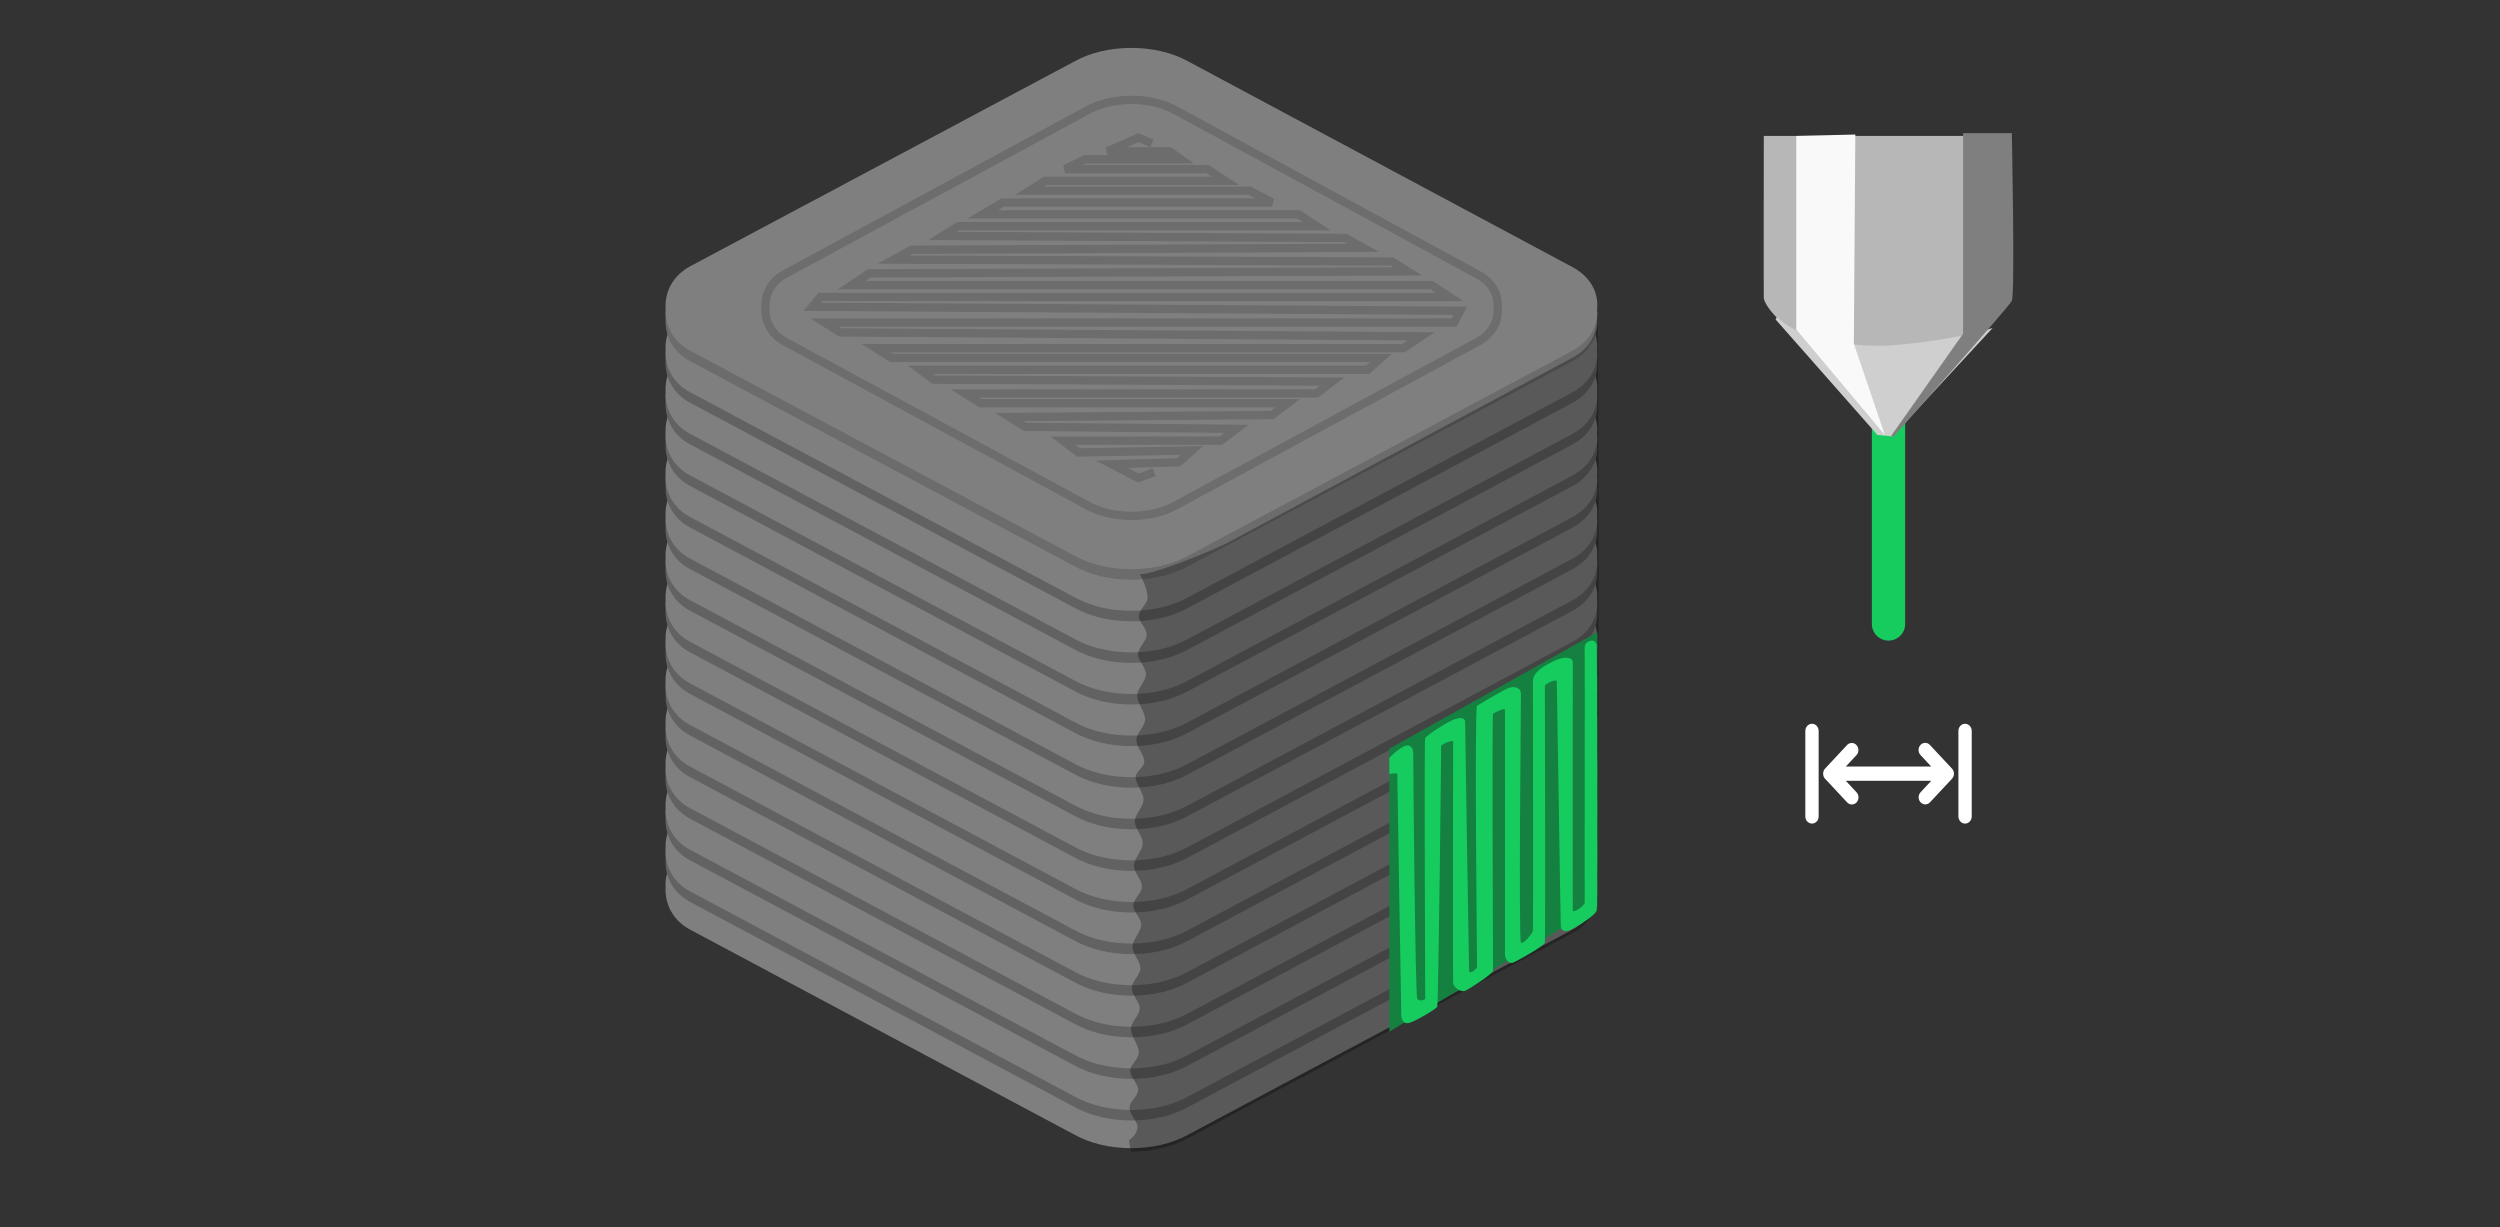 <svg 
 xmlns="http://www.w3.org/2000/svg"
 xmlns:xlink="http://www.w3.org/1999/xlink"
 width="300.5px" height="147.5px">
<rect width="100%" height="100%" fill="#333333" stroke="none"/>
<path fill-rule="evenodd"  fill="none"
 d="M-0.001,-0.000 L299.999,-0.000 L299.999,147.000 L-0.001,147.000 L-0.001,-0.000 Z"/>
<path fill-rule="evenodd"  fill="rgb(127, 127, 127)"
 d="M189.010,111.749 C191.148,110.600 192.163,108.607 191.968,106.724 C192.176,104.731 191.148,102.847 189.010,101.698 L142.922,77.028 C140.880,75.879 138.436,75.353 135.992,75.353 C133.548,75.353 131.089,75.879 129.049,77.028 L82.961,101.602 C80.822,102.750 79.905,104.744 80.003,106.627 C79.905,108.620 80.822,110.600 82.961,111.749 L129.049,136.336 C131.089,137.485 133.534,138.011 135.992,138.011 C138.436,138.011 140.880,137.485 142.922,136.336 L189.010,111.749 Z"/>
<path fill-rule="evenodd"  fill="rgb(98, 98, 98)"
 d="M189.010,108.420 C191.148,107.271 192.163,105.278 191.968,103.394 C192.176,101.401 191.148,99.518 189.010,98.369 L142.922,73.699 C140.880,72.550 138.436,72.024 135.992,72.024 C133.548,72.024 131.089,72.550 129.049,73.699 L82.961,98.273 C80.822,99.422 79.905,101.415 80.003,103.298 C79.905,105.290 80.822,107.271 82.961,108.420 L129.049,133.007 C131.089,134.156 133.534,134.682 135.992,134.682 C138.436,134.682 140.880,134.156 142.922,133.007 L189.010,108.420 Z"/>
<path fill-rule="evenodd"  fill="rgb(127, 127, 127)"
 d="M189.010,107.154 C191.148,106.005 192.163,104.011 191.968,102.129 C192.176,100.136 191.148,98.253 189.010,97.103 L142.922,72.433 C140.880,71.284 138.436,70.758 135.992,70.758 C133.548,70.758 131.089,71.284 129.049,72.433 L82.961,97.006 C80.822,98.156 79.905,100.149 80.003,102.032 C79.905,104.025 80.822,106.005 82.961,107.154 L129.049,131.741 C131.089,132.890 133.534,133.416 135.992,133.416 C138.436,133.416 140.880,132.890 142.922,131.741 L189.010,107.154 Z"/>
<path fill-rule="evenodd"  fill="rgb(98, 98, 98)"
 d="M189.010,103.420 C191.148,102.271 192.163,100.277 191.968,98.395 C192.176,96.402 191.148,94.518 189.010,93.369 L142.922,68.699 C140.880,67.550 138.436,67.024 135.992,67.024 C133.548,67.024 131.089,67.550 129.049,68.699 L82.961,93.272 C80.822,94.422 79.905,96.415 80.003,98.298 C79.905,100.291 80.822,102.271 82.961,103.420 L129.049,128.007 C131.089,129.156 133.534,129.682 135.992,129.682 C138.436,129.682 140.880,129.156 142.922,128.007 L189.010,103.420 Z"/>
<path fill-rule="evenodd"  fill="rgb(127, 127, 127)"
 d="M189.010,102.154 C191.148,101.005 192.163,99.012 191.968,97.129 C192.176,95.136 191.148,93.253 189.010,92.103 L142.922,67.433 C140.880,66.284 138.436,65.758 135.992,65.758 C133.548,65.758 131.089,66.284 129.049,67.433 L82.961,92.006 C80.822,93.156 79.905,95.149 80.003,97.032 C79.905,99.025 80.822,101.005 82.961,102.154 L129.049,126.741 C131.089,127.890 133.534,128.416 135.992,128.416 C138.436,128.416 140.880,127.890 142.922,126.741 L189.010,102.154 Z"/>
<path fill-rule="evenodd"  fill="rgb(98, 98, 98)"
 d="M189.010,98.420 C191.148,97.271 192.163,95.277 191.968,93.395 C192.176,91.402 191.148,89.518 189.010,88.369 L142.922,63.699 C140.880,62.550 138.436,62.024 135.992,62.024 C133.548,62.024 131.089,62.550 129.049,63.699 L82.961,88.272 C80.822,89.421 79.905,91.415 80.003,93.297 C79.905,95.291 80.822,97.271 82.961,98.420 L129.049,123.007 C131.089,124.156 133.534,124.682 135.992,124.682 C138.436,124.682 140.880,124.156 142.922,123.007 L189.010,98.420 Z"/>
<path fill-rule="evenodd"  fill="rgb(127, 127, 127)"
 d="M189.010,97.154 C191.148,96.006 192.163,94.012 191.968,92.129 C192.176,90.135 191.148,88.252 189.010,87.103 L142.922,62.433 C140.880,61.284 138.436,60.758 135.992,60.758 C133.548,60.758 131.089,61.284 129.049,62.433 L82.961,87.007 C80.822,88.156 79.905,90.149 80.003,92.031 C79.905,94.025 80.822,96.006 82.961,97.154 L129.049,121.741 C131.089,122.891 133.534,123.416 135.992,123.416 C138.436,123.416 140.880,122.891 142.922,121.741 L189.010,97.154 Z"/>
<path fill-rule="evenodd"  fill="rgb(98, 98, 98)"
 d="M189.010,93.420 C191.148,92.271 192.163,90.278 191.968,88.395 C192.176,86.401 191.148,84.518 189.010,83.369 L142.922,58.699 C140.880,57.550 138.436,57.024 135.992,57.024 C133.548,57.024 131.089,57.550 129.049,58.699 L82.961,83.272 C80.822,84.422 79.905,86.415 80.003,88.298 C79.905,90.291 80.822,92.271 82.961,93.420 L129.049,118.007 C131.089,119.156 133.534,119.682 135.992,119.682 C138.436,119.682 140.880,119.156 142.922,118.007 L189.010,93.420 Z"/>
<path fill-rule="evenodd"  fill="rgb(127, 127, 127)"
 d="M189.010,92.154 C191.148,91.005 192.163,89.012 191.968,87.129 C192.176,85.136 191.148,83.252 189.010,82.103 L142.922,57.433 C140.880,56.284 138.436,55.758 135.992,55.758 C133.548,55.758 131.089,56.284 129.049,57.433 L82.961,82.006 C80.822,83.156 79.905,85.149 80.003,87.031 C79.905,89.025 80.822,91.005 82.961,92.154 L129.049,116.741 C131.089,117.890 133.534,118.416 135.992,118.416 C138.436,118.416 140.880,117.890 142.922,116.741 L189.010,92.154 Z"/>
<path fill-rule="evenodd"  fill="rgb(98, 98, 98)"
 d="M189.010,88.420 C191.148,87.271 192.163,85.278 191.968,83.395 C192.176,81.401 191.148,79.518 189.010,78.369 L142.922,53.699 C140.880,52.550 138.436,52.024 135.992,52.024 C133.548,52.024 131.089,52.550 129.049,53.699 L82.961,78.273 C80.822,79.421 79.905,81.415 80.003,83.298 C79.905,85.291 80.822,87.271 82.961,88.420 L129.049,113.007 C131.089,114.156 133.534,114.682 135.992,114.682 C138.436,114.682 140.880,114.156 142.922,113.007 L189.010,88.420 Z"/>
<path fill-rule="evenodd"  fill="rgb(127, 127, 127)"
 d="M189.010,87.154 C191.148,86.005 192.163,84.012 191.968,82.129 C192.176,80.136 191.148,78.252 189.010,77.103 L142.922,52.433 C140.880,51.284 138.436,50.758 135.992,50.758 C133.548,50.758 131.089,51.284 129.049,52.433 L82.961,77.007 C80.822,78.155 79.905,80.149 80.003,82.031 C79.905,84.025 80.822,86.005 82.961,87.154 L129.049,111.741 C131.089,112.890 133.534,113.416 135.992,113.416 C138.436,113.416 140.880,112.890 142.922,111.741 L189.010,87.154 Z"/>
<path fill-rule="evenodd"  fill="rgb(98, 98, 98)"
 d="M189.010,83.420 C191.148,82.270 192.163,80.277 191.968,78.395 C192.176,76.402 191.148,74.518 189.010,73.369 L142.922,48.699 C140.880,47.550 138.436,47.023 135.992,47.023 C133.548,47.023 131.089,47.550 129.049,48.699 L82.961,73.272 C80.822,74.421 79.905,76.415 80.003,78.298 C79.905,80.291 80.822,82.270 82.961,83.420 L129.049,108.007 C131.089,109.156 133.534,109.682 135.992,109.682 C138.436,109.682 140.880,109.156 142.922,108.007 L189.010,83.420 Z"/>
<path fill-rule="evenodd"  fill="rgb(127, 127, 127)"
 d="M189.010,82.154 C191.148,81.005 192.163,79.012 191.968,77.129 C192.176,75.136 191.148,73.252 189.010,72.103 L142.922,47.433 C140.880,46.284 138.436,45.758 135.992,45.758 C133.548,45.758 131.089,46.284 129.049,47.433 L82.961,72.007 C80.822,73.155 79.905,75.149 80.003,77.032 C79.905,79.025 80.822,81.005 82.961,82.154 L129.049,106.741 C131.089,107.891 133.534,108.416 135.992,108.416 C138.436,108.416 140.880,107.891 142.922,106.741 L189.010,82.154 Z"/>
<path fill-rule="evenodd"  fill="rgb(98, 98, 98)"
 d="M189.010,78.420 C191.148,77.271 192.163,75.278 191.968,73.395 C192.176,71.402 191.148,69.518 189.010,68.369 L142.922,43.699 C140.880,42.550 138.436,42.023 135.992,42.023 C133.548,42.023 131.089,42.550 129.049,43.699 L82.961,68.272 C80.822,69.422 79.905,71.415 80.003,73.298 C79.905,75.291 80.822,77.271 82.961,78.420 L129.049,103.007 C131.089,104.156 133.534,104.682 135.992,104.682 C138.436,104.682 140.880,104.156 142.922,103.007 L189.010,78.420 Z"/>
<path fill-rule="evenodd"  fill="rgb(127, 127, 127)"
 d="M189.010,77.154 C191.148,76.005 192.163,74.012 191.968,72.129 C192.176,70.136 191.148,68.252 189.010,67.103 L142.922,42.433 C140.880,41.284 138.436,40.758 135.992,40.758 C133.548,40.758 131.089,41.284 129.049,42.433 L82.961,67.007 C80.822,68.155 79.905,70.149 80.003,72.032 C79.905,74.025 80.822,76.005 82.961,77.154 L129.049,101.741 C131.089,102.890 133.534,103.416 135.992,103.416 C138.436,103.416 140.880,102.890 142.922,101.741 L189.010,77.154 Z"/>
<path fill-rule="evenodd"  fill="rgb(98, 98, 98)"
 d="M189.010,73.420 C191.148,72.271 192.163,70.277 191.968,68.394 C192.176,66.401 191.148,64.518 189.010,63.369 L142.922,38.699 C140.880,37.549 138.436,37.024 135.992,37.024 C133.548,37.024 131.089,37.549 129.049,38.699 L82.961,63.272 C80.822,64.422 79.905,66.415 80.003,68.297 C79.905,70.291 80.822,72.271 82.961,73.420 L129.049,98.007 C131.089,99.156 133.534,99.682 135.992,99.682 C138.436,99.682 140.880,99.156 142.922,98.007 L189.010,73.420 Z"/>
<path fill-rule="evenodd"  fill="rgb(127, 127, 127)"
 d="M189.010,72.154 C191.148,71.005 192.163,69.011 191.968,67.129 C192.176,65.136 191.148,63.253 189.010,62.103 L142.922,37.434 C140.880,36.284 138.436,35.758 135.992,35.758 C133.548,35.758 131.089,36.284 129.049,37.434 L82.961,62.006 C80.822,63.156 79.905,65.149 80.003,67.032 C79.905,69.025 80.822,71.005 82.961,72.154 L129.049,96.741 C131.089,97.890 133.534,98.416 135.992,98.416 C138.436,98.416 140.880,97.890 142.922,96.741 L189.010,72.154 Z"/>
<path fill-rule="evenodd"  fill="rgb(98, 98, 98)"
 d="M189.010,68.420 C191.148,67.271 192.163,65.277 191.968,63.395 C192.176,61.402 191.148,59.518 189.010,58.368 L142.922,33.699 C140.880,32.549 138.436,32.024 135.992,32.024 C133.548,32.024 131.089,32.549 129.049,33.699 L82.961,58.272 C80.822,59.422 79.905,61.415 80.003,63.298 C79.905,65.291 80.822,67.271 82.961,68.420 L129.049,93.007 C131.089,94.156 133.534,94.682 135.992,94.682 C138.436,94.682 140.880,94.156 142.922,93.007 L189.010,68.420 Z"/>
<path fill-rule="evenodd"  fill="rgb(127, 127, 127)"
 d="M189.010,67.154 C191.148,66.005 192.163,64.011 191.968,62.129 C192.176,60.136 191.148,58.253 189.010,57.103 L142.922,32.433 C140.880,31.284 138.436,30.758 135.992,30.758 C133.548,30.758 131.089,31.284 129.049,32.433 L82.961,57.006 C80.822,58.156 79.905,60.149 80.003,62.032 C79.905,64.025 80.822,66.005 82.961,67.154 L129.049,91.741 C131.089,92.890 133.534,93.416 135.992,93.416 C138.436,93.416 140.880,92.890 142.922,91.741 L189.010,67.154 Z"/>
<path fill-rule="evenodd"  fill="rgb(98, 98, 98)"
 d="M189.010,63.420 C191.148,62.271 192.163,60.278 191.968,58.395 C192.176,56.401 191.148,54.518 189.010,53.369 L142.922,28.699 C140.880,27.550 138.436,27.024 135.992,27.024 C133.548,27.024 131.089,27.550 129.049,28.699 L82.961,53.272 C80.822,54.421 79.905,56.415 80.003,58.298 C79.905,60.291 80.822,62.271 82.961,63.420 L129.049,88.006 C131.089,89.156 133.534,89.682 135.992,89.682 C138.436,89.682 140.880,89.156 142.922,88.006 L189.010,63.420 Z"/>
<path fill-rule="evenodd"  fill="rgb(127, 127, 127)"
 d="M189.010,62.154 C191.148,61.005 192.163,59.011 191.968,57.129 C192.176,55.135 191.148,53.252 189.010,52.103 L142.922,27.433 C140.880,26.284 138.436,25.758 135.992,25.758 C133.548,25.758 131.089,26.284 129.049,27.433 L82.961,52.006 C80.822,53.156 79.905,55.149 80.003,57.032 C79.905,59.025 80.822,61.005 82.961,62.154 L129.049,86.741 C131.089,87.891 133.534,88.416 135.992,88.416 C138.436,88.416 140.880,87.891 142.922,86.741 L189.010,62.154 Z"/>
<path fill-rule="evenodd"  fill="rgb(98, 98, 98)"
 d="M189.010,58.420 C191.148,57.271 192.163,55.278 191.968,53.395 C192.176,51.401 191.148,49.518 189.010,48.369 L142.922,23.699 C140.880,22.550 138.436,22.024 135.992,22.024 C133.548,22.024 131.089,22.550 129.049,23.699 L82.961,48.273 C80.822,49.421 79.905,51.415 80.003,53.298 C79.905,55.291 80.822,57.271 82.961,58.420 L129.049,83.006 C131.089,84.156 133.534,84.682 135.992,84.682 C138.436,84.682 140.880,84.156 142.922,83.006 L189.010,58.420 Z"/>
<path fill-rule="evenodd"  fill="rgb(127, 127, 127)"
 d="M189.010,57.154 C191.148,56.005 192.163,54.011 191.968,52.129 C192.176,50.135 191.148,48.252 189.010,47.103 L142.922,22.433 C140.880,21.284 138.436,20.758 135.992,20.758 C133.548,20.758 131.089,21.284 129.049,22.433 L82.961,47.006 C80.822,48.155 79.905,50.149 80.003,52.032 C79.905,54.025 80.822,56.005 82.961,57.154 L129.049,81.741 C131.089,82.890 133.534,83.416 135.992,83.416 C138.436,83.416 140.880,82.890 142.922,81.741 L189.010,57.154 Z"/>
<path fill-rule="evenodd"  fill="rgb(98, 98, 98)"
 d="M189.010,53.420 C191.148,52.271 192.163,50.278 191.968,48.395 C192.176,46.402 191.148,44.518 189.010,43.369 L142.922,18.699 C140.880,17.550 138.436,17.024 135.992,17.024 C133.548,17.024 131.089,17.550 129.049,18.699 L82.961,43.273 C80.822,44.421 79.905,46.415 80.003,48.298 C79.905,50.291 80.822,52.271 82.961,53.420 L129.049,78.007 C131.089,79.156 133.534,79.682 135.992,79.682 C138.436,79.682 140.880,79.156 142.922,78.007 L189.010,53.420 Z"/>
<path fill-rule="evenodd"  fill="rgb(127, 127, 127)"
 d="M189.010,52.154 C191.148,51.005 192.163,49.012 191.968,47.129 C192.176,45.135 191.148,43.252 189.010,42.103 L142.922,17.433 C140.880,16.284 138.436,15.758 135.992,15.758 C133.548,15.758 131.089,16.284 129.049,17.433 L82.961,42.006 C80.822,43.156 79.905,45.149 80.003,47.032 C79.905,49.025 80.822,51.005 82.961,52.154 L129.049,76.741 C131.089,77.890 133.534,78.417 135.992,78.417 C138.436,78.417 140.880,77.890 142.922,76.741 L189.010,52.154 Z"/>
<path fill-rule="evenodd"  fill="rgb(98, 98, 98)"
 d="M189.010,48.420 C191.148,47.271 192.163,45.277 191.968,43.395 C192.176,41.402 191.148,39.518 189.010,38.369 L142.922,13.699 C140.880,12.550 138.436,12.024 135.992,12.024 C133.548,12.024 131.089,12.550 129.049,13.699 L82.961,38.272 C80.822,39.421 79.905,41.415 80.003,43.298 C79.905,45.291 80.822,47.271 82.961,48.420 L129.049,73.007 C131.089,74.156 133.534,74.682 135.992,74.682 C138.436,74.682 140.880,74.156 142.922,73.007 L189.010,48.420 Z"/>
<path fill-rule="evenodd"  fill="rgb(127, 127, 127)"
 d="M189.010,47.154 C191.148,46.005 192.163,44.012 191.968,42.129 C192.176,40.135 191.148,38.252 189.010,37.103 L142.922,12.433 C140.880,11.284 138.436,10.758 135.992,10.758 C133.548,10.758 131.089,11.284 129.049,12.433 L82.961,37.007 C80.822,38.156 79.905,40.149 80.003,42.032 C79.905,44.025 80.822,46.005 82.961,47.154 L129.049,71.741 C131.089,72.890 133.534,73.416 135.992,73.416 C138.436,73.416 140.880,72.890 142.922,71.741 L189.010,47.154 Z"/>
<path fill-rule="evenodd"  fill="rgb(108, 108, 108)"
 d="M189.010,43.420 C191.148,42.271 192.163,40.277 191.968,38.395 C192.176,36.402 191.148,34.518 189.010,33.369 L142.922,8.699 C140.880,7.550 138.436,7.024 135.992,7.024 C133.548,7.024 131.089,7.550 129.049,8.699 L82.961,33.272 C80.822,34.421 79.905,36.415 80.003,38.297 C79.905,40.291 80.822,42.271 82.961,43.420 L129.049,68.007 C131.089,69.156 133.534,69.682 135.992,69.682 C138.436,69.682 140.880,69.156 142.922,68.007 L189.010,43.420 Z"/>
<path fill-rule="evenodd"  fill="rgb(127, 127, 127)"
 d="M189.010,42.154 C191.148,41.005 192.163,39.012 191.968,37.128 C192.176,35.136 191.148,33.252 189.010,32.103 L142.922,7.433 C140.880,6.284 138.436,5.758 135.992,5.758 C133.548,5.758 131.089,6.284 129.049,7.433 L82.961,32.007 C80.822,33.156 79.905,35.149 80.003,37.032 C79.905,39.025 80.822,41.005 82.961,42.154 L129.049,66.741 C131.089,67.890 133.534,68.416 135.992,68.416 C138.436,68.416 140.880,67.890 142.922,66.741 L189.010,42.154 Z"/>
<path fill-rule="evenodd"  stroke="rgb(109, 109, 109)" stroke-width="1px" stroke-linecap="butt" stroke-linejoin="miter" fill="none"
 d="M177.684,41.050 C179.365,40.133 180.161,38.543 180.009,37.040 C180.173,35.450 179.365,33.946 177.684,33.029 L141.457,13.342 C139.853,12.426 137.932,12.006 136.011,12.006 C134.089,12.006 132.157,12.426 130.553,13.342 L94.326,32.952 C92.645,33.869 91.926,35.460 92.001,36.963 C91.926,38.553 92.645,40.133 94.326,41.050 L130.553,60.671 C132.157,61.588 134.079,62.007 136.011,62.007 C137.932,62.007 139.853,61.588 141.457,60.671 L177.684,41.050 Z"/>
<path fill-rule="evenodd"  stroke="rgb(109, 109, 109)" stroke-width="1px" stroke-linecap="butt" stroke-linejoin="miter" fill="none"
 d="M138.456,17.249 L136.851,16.540 L133.106,18.196 L140.596,18.196 L141.933,19.141 L130.432,19.141 L128.024,20.325 L145.143,20.325 L147.283,21.743 L125.617,21.743 L123.745,22.925 L150.225,22.925 L152.899,24.345 L120.535,24.345 L118.127,25.764 L156.110,25.764 L158.249,27.183 L115.186,27.183 L113.313,28.366 L161.727,28.602 L163.866,29.785 L109.568,30.021 L107.428,31.204 L167.344,31.440 L169.216,32.623 L104.486,32.860 L102.346,34.279 L172.099,34.279 L174.240,35.698 L98.601,35.698 L97.633,36.880 L175.518,37.353 L174.775,38.773 L99.136,38.773 L101.009,39.955 L170.821,40.428 L168.681,41.848 L105.288,41.848 L107.161,43.030 L166.006,43.030 L164.401,44.448 L110.638,44.448 L112.243,45.632 L160.122,45.868 L158.249,47.287 L115.988,47.287 L117.860,48.470 L154.773,48.470 L152.899,49.889 L121.337,50.125 L123.210,51.308 L148.620,51.544 L146.747,52.963 L127.756,52.963 L129.629,54.383 L143.270,54.146 L141.665,55.566 L133.641,55.802 L136.851,57.458 L138.723,56.748 "/>
<path fill-rule="evenodd"  opacity="0.302" fill="rgb(0, 0, 0)"
 d="M135.992,138.416 C138.436,138.416 140.880,137.890 142.922,136.741 L189.010,112.154 C191.148,111.005 192.163,109.012 191.968,107.129 C192.176,105.136 192.250,35.145 191.968,37.128 C192.163,40.088 191.137,41.850 188.997,42.999 L147.997,64.999 C145.957,66.148 138.021,69.288 136.998,68.999 C136.988,68.996 137.968,70.686 137.937,71.927 C137.923,72.532 136.906,73.268 136.888,74.118 C136.873,74.781 137.858,75.513 137.841,76.306 C137.826,77.039 136.809,77.825 136.793,78.658 C136.777,79.421 137.760,80.223 137.745,81.060 C137.728,81.874 136.712,82.721 136.694,83.596 C136.676,84.536 137.657,85.509 137.637,86.509 C137.622,87.302 136.607,88.111 136.591,88.935 C136.574,89.813 137.557,90.707 137.539,91.615 C137.528,92.188 136.517,92.767 136.506,93.350 C136.488,94.270 137.471,95.201 137.454,96.140 C137.438,96.989 136.421,97.846 136.405,98.706 C136.389,99.588 137.372,100.474 137.355,101.362 C137.338,102.255 136.322,103.151 136.305,104.045 C136.290,104.895 137.274,105.744 137.258,106.590 C137.244,107.336 136.230,108.080 136.217,108.821 C136.202,109.600 137.187,110.375 137.174,111.145 C137.157,112.032 136.141,112.912 136.125,113.782 C136.109,114.662 137.092,115.532 137.077,116.389 C137.063,117.184 136.048,117.969 136.034,118.739 C136.018,119.589 137.003,120.422 136.988,121.236 C136.973,122.049 135.959,122.844 135.945,123.615 C135.927,124.632 136.909,125.610 136.891,126.542 C136.878,127.280 135.865,127.989 135.853,128.667 C135.837,129.491 136.823,130.267 136.811,130.990 C136.797,131.743 135.785,132.438 135.773,133.068 C135.756,134.014 136.742,134.813 136.730,135.439 C136.712,136.467 135.702,137.033 135.702,137.033 C135.702,137.033 135.884,138.416 135.992,138.416 Z"/>
<path fill-rule="evenodd"  fill="rgb(21, 129, 64)"
 d="M166.997,89.999 L191.998,75.999 L191.998,108.999 L166.997,123.999 L166.997,89.999 Z"/>
<path fill-rule="evenodd"  fill="rgb(23, 204, 95)"
 d="M166.997,91.101 L166.997,93.032 C166.997,93.032 167.977,92.874 167.956,93.032 C167.936,93.189 168.429,121.451 168.436,121.989 C168.443,122.526 168.678,123.147 169.394,122.954 C170.110,122.761 172.591,121.306 172.750,121.024 C172.909,120.741 173.234,89.820 173.229,89.653 C173.224,89.486 174.676,88.828 174.667,89.170 C174.658,89.513 174.621,117.581 174.667,118.128 C174.713,118.674 175.544,119.313 176.105,119.093 C176.666,118.874 179.451,117.024 179.461,116.680 C179.469,116.336 179.316,85.906 179.461,85.792 C179.605,85.678 180.881,85.011 180.898,85.310 C180.915,85.608 180.888,114.218 180.898,114.749 C180.908,115.281 181.357,115.896 181.856,115.715 C182.357,115.533 185.612,113.695 185.692,113.302 C185.770,112.908 185.699,82.567 185.692,82.414 C185.684,82.261 187.102,81.486 187.129,81.931 C187.157,82.376 187.571,110.925 187.609,111.371 C187.647,111.817 188.025,112.030 188.568,111.854 C189.111,111.678 191.781,110.067 191.923,109.440 C192.064,108.814 191.962,77.997 191.923,77.588 C191.884,77.178 191.530,76.815 190.964,77.105 C190.398,77.395 190.459,77.650 190.484,79.035 C190.509,80.420 190.458,108.082 190.484,108.476 C190.512,108.869 189.075,109.812 189.047,109.440 C189.017,109.069 189.061,79.850 189.047,79.518 C189.033,79.186 188.342,78.674 186.650,79.518 C184.959,80.362 184.255,81.011 184.254,81.931 C184.252,82.851 184.314,111.477 184.254,111.854 C184.193,112.230 183.110,113.545 182.815,113.302 C182.521,113.058 182.825,83.984 182.815,83.379 C182.806,82.774 182.118,82.240 180.898,82.896 C179.679,83.552 177.870,84.607 177.543,84.827 C177.216,85.046 177.542,115.912 177.543,116.198 C177.543,116.482 176.597,117.208 176.585,116.680 C176.572,116.151 176.087,87.038 176.105,86.757 C176.122,86.476 175.766,85.913 174.187,86.757 C172.609,87.601 171.468,88.488 171.311,88.688 C171.155,88.887 171.332,119.938 171.311,120.058 C171.291,120.179 170.600,120.429 170.353,120.058 C170.106,119.687 169.853,90.948 169.874,90.618 C169.894,90.288 169.729,89.379 168.915,89.653 C168.101,89.927 166.997,91.101 166.997,91.101 Z"/>
<path fill-rule="evenodd"  fill="rgb(23, 204, 95)"
 d="M226.999,43.000 C228.103,43.000 228.999,43.895 228.999,45.000 L228.999,75.000 C228.999,76.104 228.103,77.000 226.999,77.000 C225.894,77.000 224.999,76.104 224.999,75.000 L224.999,45.000 C224.999,43.895 225.894,43.000 226.999,43.000 Z"/>
<path fill-rule="evenodd"  fill="rgb(183, 183, 183)"
 d="M212.008,16.342 C212.008,16.342 211.984,35.500 212.008,35.828 C212.033,36.156 212.437,37.067 213.783,38.399 C215.129,39.732 225.686,51.586 225.850,51.771 C226.013,51.956 226.179,52.284 226.737,52.285 C227.295,52.286 227.767,51.823 228.157,51.428 C228.547,51.033 240.318,37.887 240.755,37.371 C241.193,36.855 241.639,36.041 241.643,34.628 C241.646,33.215 241.643,16.342 241.643,16.342 L212.008,16.342 Z"/>
<path fill-rule="evenodd"  fill="rgb(207, 207, 207)"
 d="M213.605,38.056 C213.605,38.056 214.444,39.071 216.090,39.771 C218.710,40.885 223.130,41.843 227.624,41.485 C234.942,40.903 239.512,39.428 239.512,39.428 L227.447,52.456 L225.672,52.285 L213.428,38.399 L213.605,38.056 Z"/>
<path fill-rule="evenodd"  fill="rgb(127, 127, 127)"
 d="M235.964,15.999 L235.964,40.114 L227.270,52.456 L227.624,52.456 C227.624,52.456 241.418,36.957 241.820,36.171 C242.222,35.385 241.820,15.999 241.820,15.999 L235.964,15.999 Z"/>
<path fill-rule="evenodd"  fill="rgb(249, 249, 249)"
 d="M215.913,16.342 L215.913,39.599 L226.560,52.285 L222.832,41.314 L223.010,16.171 L215.913,16.342 Z"/>
<path fill-rule="evenodd"  fill="rgb(255, 255, 255)"
 d="M236.201,98.996 C235.759,98.996 235.401,98.612 235.401,98.139 L235.401,87.854 C235.401,87.380 235.759,86.996 236.201,86.996 C236.643,86.996 237.001,87.380 237.001,87.854 L237.001,98.139 C237.001,98.612 236.643,98.996 236.201,98.996 ZM231.966,96.458 C231.651,96.773 231.160,96.764 230.855,96.438 C230.550,96.111 230.542,95.585 230.835,95.248 L232.135,93.854 L221.867,93.854 L223.168,95.248 C223.470,95.584 223.466,96.119 223.157,96.450 C222.848,96.780 222.350,96.784 222.035,96.458 L219.370,93.604 C219.296,93.524 219.236,93.429 219.196,93.322 C219.165,93.242 219.156,93.158 219.149,93.073 C219.146,93.046 219.134,93.023 219.134,92.996 C219.134,92.967 219.147,92.942 219.150,92.914 C219.157,92.831 219.166,92.748 219.196,92.670 C219.237,92.563 219.296,92.468 219.372,92.388 L222.035,89.533 C222.351,89.219 222.842,89.228 223.146,89.554 C223.451,89.881 223.460,90.406 223.166,90.744 L221.865,92.139 L232.135,92.139 L230.834,90.744 C230.532,90.408 230.536,89.873 230.845,89.543 C231.153,89.213 231.653,89.207 231.966,89.533 L234.633,92.391 C234.945,92.725 234.945,93.267 234.633,93.602 L231.966,96.458 ZM217.801,98.996 C217.359,98.996 217.000,98.612 217.000,98.139 L217.000,87.854 C217.000,87.380 217.359,86.996 217.801,86.996 C218.243,86.996 218.601,87.380 218.601,87.854 L218.601,98.139 C218.601,98.612 218.243,98.996 217.801,98.996 Z"/>
</svg>
